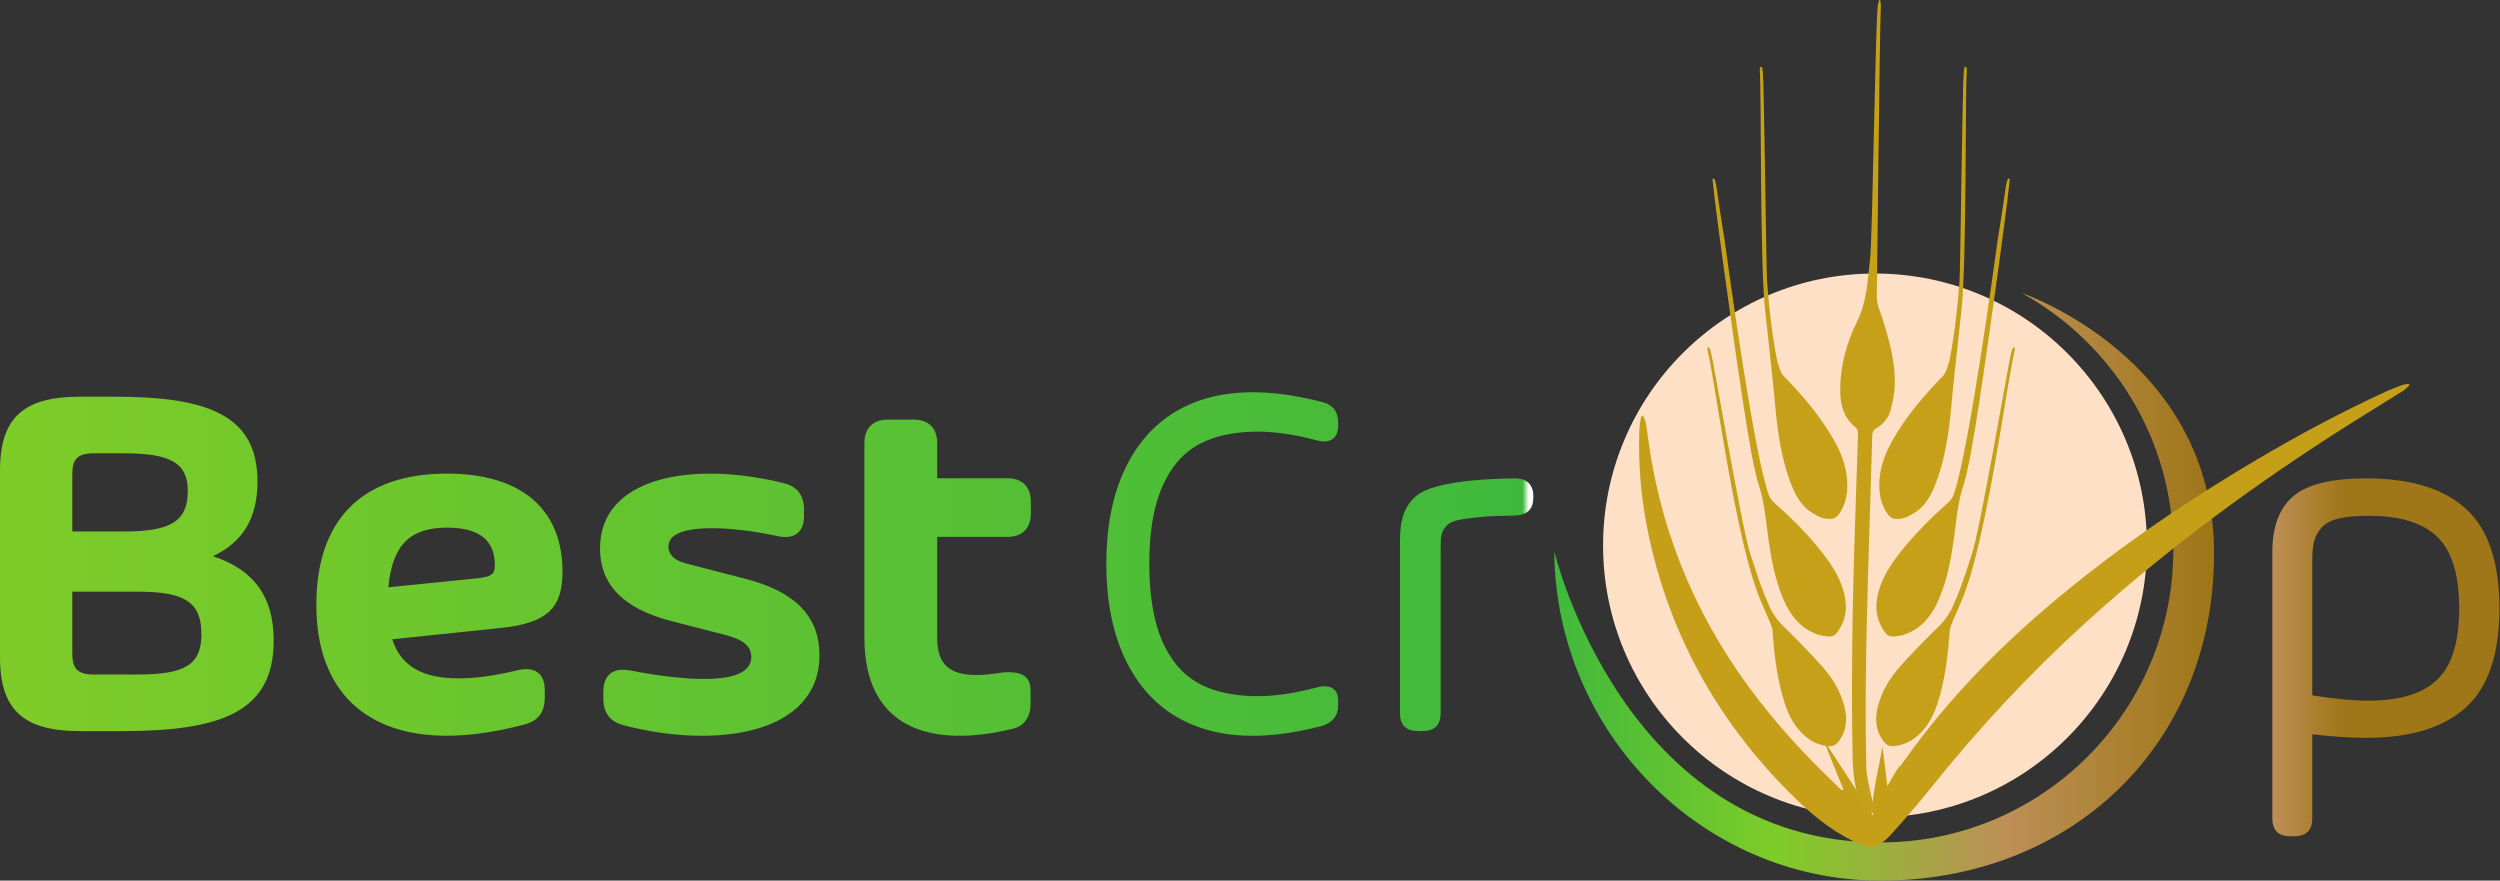 <?xml version="1.0" encoding="UTF-8" standalone="no"?>
<!-- Created with Inkscape (http://www.inkscape.org/) -->

<svg
   version="1.1"
   id="svg2"
   width="250.653"
   height="88.293"
   viewBox="0 0 250.653 88.293"
   sodipodi:docname="BESTE CROP_logo_RGB.eps"
   xmlns:inkscape="http://www.inkscape.org/namespaces/inkscape"
   xmlns:sodipodi="http://sodipodi.sourceforge.net/DTD/sodipodi-0.dtd"
   xmlns="http://www.w3.org/2000/svg"
   xmlns:svg="http://www.w3.org/2000/svg">
  <rect x="0" y="0" width="250.653" height="88.293" fill="#333333" stroke="none"/>
  <defs
     id="defs6">
    <clipPath
       clipPathUnits="userSpaceOnUse"
       id="clipPath20">
      <path
         d="M 1665.29,246.133 C 1665.29,100.715 1556.53,0 1414.41,0 c -135.03,0 -244.55,112.691 -245.34,247.531 0,0 52.14,-218.816 245.34,-218.816 121.66,0 220.28,98.621 220.28,220.273 0,83.153 -46.09,155.516 -114.1,193.012 0,0 144.7,-48.812 144.7,-195.867 z"
         id="path18" />
    </clipPath>
    <linearGradient
       x1="0"
       y1="0"
       x2="1"
       y2="0"
       gradientUnits="userSpaceOnUse"
       gradientTransform="matrix(496.218,0,0,-496.218,1169.07,220.999)"
       spreadMethod="pad"
       id="linearGradient32">
      <stop
         style="stop-opacity:1;stop-color:#3fb93c"
         offset="0"
         id="stop22" />
      <stop
         style="stop-opacity:1;stop-color:#7ecc28"
         offset="0.338"
         id="stop24" />
      <stop
         style="stop-opacity:1;stop-color:#bd8f56"
         offset="0.684"
         id="stop26" />
      <stop
         style="stop-opacity:1;stop-color:#9f7719"
         offset="0.985"
         id="stop28" />
      <stop
         style="stop-opacity:1;stop-color:#9f7719"
         offset="1"
         id="stop30" />
    </linearGradient>
    <clipPath
       clipPathUnits="userSpaceOnUse"
       id="clipPath58">
      <path
         d="m 1138.74,302.551 c 4.79,0.121 8.41,-0.985 10.86,-3.313 2.46,-2.328 3.69,-5.695 3.69,-10.101 v -0.946 c 0,-9.07 -4.91,-13.601 -14.74,-13.601 -10.58,-0.129 -19.14,-0.508 -25.69,-1.133 -6.55,-0.633 -11.9,-1.387 -16.06,-2.269 -4.15,-0.883 -7.15,-2.36 -8.97,-4.438 -1.83,-2.078 -2.99,-4.16 -3.49,-6.234 -0.51,-2.078 -0.76,-5.133 -0.76,-9.161 v -125.25 c 0,-9.07 -4.53,-13.601 -13.6,-13.601 h -3.4 c -9.07,0 -13.6,4.531 -13.6,13.601 v 128.649 c 0,7.426 0.66,13.57 1.98,18.418 1.32,4.848 3.68,9.223 7.09,13.129 3.4,3.902 8.4,6.926 15.01,9.066 6.62,2.141 14.8,3.809 24.56,5.008 9.76,1.191 22.14,1.922 37.12,2.176 z M 832.141,238.316 c 0,32.997 6.55,60.262 19.644,81.797 13.102,21.539 31.738,35.77 55.918,42.696 24.184,6.925 53.34,5.918 87.465,-3.02 7.562,-2.016 11.332,-7.121 11.332,-15.305 v -2.078 c 0,-4.789 -1.38,-8.187 -4.15,-10.199 -2.776,-2.016 -6.616,-2.394 -11.526,-1.137 -18.133,4.785 -34.16,6.993 -48.074,6.618 -13.922,-0.379 -25.852,-2.715 -35.801,-6.993 -9.949,-4.281 -18.07,-10.804 -24.367,-19.554 -6.301,-8.75 -10.898,-19.11 -13.793,-31.075 -2.898,-11.964 -4.344,-25.878 -4.344,-41.75 0,-15.867 1.446,-29.812 4.344,-41.839 2.895,-12.032 7.492,-22.418 13.793,-31.172 6.297,-8.754 14.418,-15.274 24.367,-19.551 9.949,-4.281 21.879,-6.613 35.801,-6.988 13.914,-0.379 29.941,1.824 48.074,6.609 4.91,1.258 8.75,1.008 11.526,-0.754 2.77,-1.766 4.15,-4.914 4.15,-9.445 v -3.215 c 0,-7.934 -4.15,-13.16 -12.465,-15.68 -33.879,-8.812 -62.808,-9.695 -86.805,-2.644 -23.988,7.054 -42.503,21.375 -55.539,42.98 -13.031,21.598 -19.55,48.828 -19.55,81.699 z m -74.602,20.227 H 704.91 v -75.844 c 0,-19.734 8.707,-28.054 29.992,-28.054 10.254,0 16.832,2.128 23.606,2.128 11.992,0 16.637,-4.644 16.637,-14.128 v -9.668 c 0,-9.868 -4.645,-17.028 -14.317,-18.965 -61.527,-14.707 -110.672,0.968 -110.672,68.687 v 146.27 c 0,11.418 6.387,17.801 17.805,17.801 h 19.152 c 11.414,0 17.797,-6.383 17.797,-17.801 v -26.313 h 52.629 c 11.414,0 17.801,-6.386 17.801,-17.801 v -8.511 c 0,-11.414 -6.387,-17.801 -17.801,-17.801 z M 453.816,136.844 v 5.418 c 0,12.383 7.352,18.187 19.922,15.863 45.086,-8.703 91.325,-11.414 91.325,10.063 0,8.32 -5.997,12.96 -18.961,16.445 l -40.629,10.445 c -37.922,9.68 -54.172,28.641 -54.172,54.758 0,54.367 70.23,65.977 138.14,49.144 10.45,-2.515 15.286,-9.484 15.286,-19.929 v -4.645 c 0,-12.57 -7.352,-17.992 -19.93,-15.285 -37.531,8.129 -82.035,10.063 -82.035,-7.738 0,-6.383 5.031,-10.836 13.738,-12.961 l 43.531,-11.227 c 37.922,-9.668 56.301,-28.242 56.301,-57.652 0,-59.785 -78.355,-70.816 -147.426,-52.625 -10.258,2.707 -15.09,9.477 -15.09,19.926 z m -81.609,100.418 c 0,18.379 -11.219,28.246 -35.984,28.246 -26.899,0 -41.211,-12.192 -44.114,-44.887 l 66.746,6.774 c 11.223,1.16 13.352,3.285 13.352,9.867 z m 4.645,-47.211 -81.84,-8.512 c 6.965,-21.672 24.57,-29.41 50.304,-29.41 12.579,0 27.668,2.129 44.305,6.191 12.574,2.899 20.121,-2.515 20.121,-15.09 v -5.808 c 0,-10.445 -4.832,-17.219 -15.09,-19.926 -20.894,-5.609 -40.629,-8.516 -58.816,-8.516 -58.625,0 -97.902,31.926 -97.902,98.485 0,62.879 33.281,98.672 98.289,98.672 54.558,0 86.871,-25.539 86.871,-73.91 0,-27.082 -11.414,-38.497 -46.242,-42.176 z m -225.356,-4.836 c 0,24.57 -12.769,32.113 -47.984,32.113 H 54.371 V 171.09 c 0,-9.871 2.32,-16.063 15.867,-16.063 h 33.274 c 35.601,0 47.984,7.356 47.984,30.188 z m -58.43,77.39 c 35.211,0 48.176,7.547 48.176,30.571 0,20.894 -12.765,28.246 -48.176,28.246 H 70.238 c -13.547,0 -15.867,-6.192 -15.867,-16.059 V 262.605 Z M 205.867,180.57 c 0,-53.402 -38.894,-68.105 -113.961,-68.105 H 60.172 C 18.383,112.465 0,127.754 0,167.996 v 140.465 c 0,40.242 18.383,55.531 59.98,55.531 h 26.508 c 70.621,0 107.188,-14.32 107.188,-63.851 0,-27.668 -11.223,-45.664 -33.473,-56.11 30.184,-10.058 45.664,-29.797 45.664,-63.461 z"
         id="path56" />
    </clipPath>
    <linearGradient
       x1="0"
       y1="0"
       x2="1"
       y2="0"
       gradientUnits="userSpaceOnUse"
       gradientTransform="matrix(1153.29,0,0,-1153.29,0,238.14)"
       spreadMethod="pad"
       id="linearGradient66">
      <stop
         style="stop-opacity:1;stop-color:#7ecc28"
         offset="0"
         id="stop60" />
      <stop
         style="stop-opacity:1;stop-color:#3fb93c"
         offset="0.996"
         id="stop62" />
      <stop
         style="stop-opacity:1;stop-color:#ffffff"
         offset="1"
         id="stop64" />
    </linearGradient>
    <clipPath
       clipPathUnits="userSpaceOnUse"
       id="clipPath76">
      <path
         d="m 1781.68,135.375 c 23.42,0 40.61,5.285 51.57,15.867 10.96,10.578 16.43,28.43 16.43,53.555 0,25.125 -5.44,43.008 -16.34,53.648 -10.89,10.641 -28.11,15.961 -51.66,15.961 -9.32,0 -16.88,-0.691 -22.67,-2.074 -5.8,-1.387 -10.11,-3.684 -12.94,-6.894 -2.84,-3.211 -4.7,-6.645 -5.57,-10.297 -0.89,-3.657 -1.33,-8.375 -1.33,-14.168 V 139.34 c 16.25,-2.645 30.42,-3.965 42.51,-3.965 z m -1.89,167.184 c 33.12,0 58.09,-7.625 74.9,-22.86 16.81,-15.238 25.22,-40.176 25.22,-74.804 0,-34.512 -8.41,-59.387 -25.22,-74.625 -16.81,-15.235 -41.78,-22.856 -74.9,-22.856 -11.84,0 -25.38,0.883 -40.62,2.645 V 46.965 c 0,-9.07 -4.53,-13.605 -13.6,-13.605 h -2.83 c -9.07,0 -13.6,4.535 -13.6,13.605 V 247.02 c 0,19.14 5.25,33.183 15.77,42.125 10.51,8.941 28.81,13.414 54.88,13.414 z"
         id="path74" />
    </clipPath>
    <linearGradient
       x1="0"
       y1="0"
       x2="1"
       y2="0"
       gradientUnits="userSpaceOnUse"
       gradientTransform="matrix(170.775,0,0,-170.775,1709.14,167.959)"
       spreadMethod="pad"
       id="linearGradient84">
      <stop
         style="stop-opacity:1;stop-color:#bd8f56"
         offset="0"
         id="stop78" />
      <stop
         style="stop-opacity:1;stop-color:#9f7719"
         offset="0.301"
         id="stop80" />
      <stop
         style="stop-opacity:1;stop-color:#9f7719"
         offset="1"
         id="stop82" />
    </linearGradient>
  </defs>
  <sodipodi:namedview
     id="namedview4"
     pagecolor="#ffffff"
     bordercolor="#000000"
     borderopacity="0.25"
     inkscape:showpageshadow="2"
     inkscape:pageopacity="0.0"
     inkscape:pagecheckerboard="0"
     inkscape:deskcolor="#d1d1d1" />
  <g
     id="g8"
     inkscape:groupmode="layer"
     inkscape:label="ink_ext_XXXXXX"
     transform="matrix(1.333,0,0,-1.333,0,88.293)">
    <g
       id="g10"
       transform="scale(0.1)">
      <path
         d="m 1614.82,252.098 c 0,-112.961 -91.58,-204.536 -204.54,-204.536 -112.96,0 -204.53,91.575 -204.53,204.536 0,112.961 91.57,204.535 204.53,204.535 112.96,0 204.54,-91.574 204.54,-204.535"
         style="fill:#fde0c5;fill-opacity:1;fill-rule:nonzero;stroke:none"
         id="path12" />
      <g
         id="g14">
        <g
           id="g16"
           clip-path="url(#clipPath20)">
          <path
             d="M 1665.29,246.133 C 1665.29,100.715 1556.53,0 1414.41,0 c -135.03,0 -244.55,112.691 -245.34,247.531 0,0 52.14,-218.816 245.34,-218.816 121.66,0 220.28,98.621 220.28,220.273 0,83.153 -46.09,155.516 -114.1,193.012 0,0 144.7,-48.812 144.7,-195.867"
             style="fill:url(#linearGradient32);fill-opacity:1;fill-rule:nonzero;stroke:none"
             id="path34" />
        </g>
      </g>
      <path
         d="m 1371.33,106.199 c 2.04,-5.355 13.03,-32.355 15.25,-37.644 -0.34,-0.191 -0.67,-0.379 -1.01,-0.566 -0.63,0.469 -1.32,0.879 -1.88,1.418 -20.4,19.73 -33.97,33.446 -52.07,55.364 -46.05,55.777 -76.61,118.828 -89.28,190.253 -1.7,9.532 -2.78,19.168 -4.31,28.731 -0.3,1.934 -1.32,3.758 -2.01,5.633 -0.56,-0.09 -1.12,-0.184 -1.68,-0.274 -0.45,-3.351 -1.17,-6.695 -1.3,-10.058 -1,-26.688 1.43,-53.106 6.98,-79.196 16.06,-75.496 52.22,-140.054 106.71,-194.453 14.13,-14.109 29.27,-27.098 47.48,-35.875 12.39,-5.965 18.83,-5.078 28.09,5.129 10.67,11.77 21.06,23.844 30.99,36.25 35.34,44.164 73.81,85.36 115.69,123.375 61.44,55.789 128.08,104.676 198.17,148.965 13.45,8.5 27.03,16.793 40.5,25.266 1.71,1.074 3.1,2.652 4.64,3.992 -0.24,0.383 -0.47,0.765 -0.71,1.144 -1.7,-0.316 -3.48,-0.402 -5.08,-0.996 -4.28,-1.586 -8.56,-3.215 -12.69,-5.133 -33.07,-15.296 -65.16,-32.406 -96.51,-50.972 -44.58,-26.403 -87.73,-54.91 -128.46,-86.977 -48.23,-37.972 -92.61,-79.824 -129.28,-129.363 -3.5,-4.727 -6.92,-9.508 -10.39,-14.266 -0.37,2.16 -10.05,-16.453 -9.62,-14.617 l -3.73,29.86 c -0.06,-5.067 -10.22,-44.352 -6.68,-52.169 -1.52,1.152 -2.21,2.434 -2.81,3.758 l -35,53.422"
         style="fill:#c59f18;fill-opacity:1;fill-rule:nonzero;stroke:none"
         id="path36" />
      <path
         d="m 1403.79,82.953 c -0.98,38.899 -0.53,74.559 0.38,113.469 1.09,46.148 2.73,92.281 4.04,138.422 0.07,2.461 0.77,3.996 2.93,5.293 5.27,3.156 9.29,7.781 10.86,13.687 1.7,6.41 3.04,13.117 3.17,19.727 0.33,16.437 -4,32.152 -8.79,47.73 -1.81,5.918 -4.87,11.957 -4.75,17.879 0.51,25.871 1.99,193.449 3.07,219.309 0.05,1.219 -0.3,2.457 -0.47,3.687 -0.33,-0.011 -0.67,-0.023 -1,-0.035 -0.29,-1.375 -0.68,-2.734 -0.84,-4.125 -1.95,-15.992 -3.94,-173.707 -5.77,-189.711 -1.86,-16.262 -2.23,-32.539 -9.87,-47.898 -7.74,-15.586 -12.42,-32.59 -12.65,-50.371 -0.14,-11.371 2.35,-21.848 11.93,-29.403 1.04,-0.816 1.52,-2.98 1.48,-4.492 -1.3,-43.945 -3.17,-87.875 -3.95,-131.828 -0.69,-38.699 -0.89,-77.441 -0.01,-116.141 1.67,-29.832 10.07,-36.57 12.02,-37.008 8.3,-1.863 1.18,8.926 -1.78,31.809"
         style="fill:#c5a018;fill-opacity:1;fill-rule:nonzero;stroke:none"
         id="path38" />
      <path
         d="m 1511.6,527.117 c -0.55,-4.867 -1.15,-9.726 -1.64,-14.601 -6.48,-52.348 -22.76,-166.399 -26.4,-183.766 -0.57,-5.027 -4.97,-26.945 -6.87,-31.547 -4.37,-13.82 -5.15,-25.883 -6.94,-38.973 -2.15,-15.718 -5.01,-31.246 -11.12,-45.867 -4.58,-10.965 -11.08,-20.218 -21.79,-25.457 -2.3,-1.125 -4.78,-2.109 -7.28,-2.543 -8.73,-1.508 -10.16,-1.375 -14.87,7.567 -4.51,8.543 -4.05,17.668 -1.36,26.672 3.23,10.828 9.35,19.914 16.11,28.535 10.76,13.707 23.05,25.816 35.96,37.273 1.59,1.406 2.99,3.332 3.8,5.324 11.21,30.121 30.19,169.512 33.51,193.18 1.33,7.731 5.01,31.953 6.11,40.059 0.37,1.664 0.54,2.422 1.01,3.945 0.41,1.617 1.88,1.562 1.77,0.199"
         style="fill:#c5a018;fill-opacity:1;fill-rule:nonzero;stroke:none"
         id="path40" />
      <path
         d="m 1479.02,611.984 c 0.12,-0.847 0.38,-1.718 0.32,-2.535 -1.38,-19.531 0.07,-147.062 -4.22,-182.101 -1.21,-11.594 -6.07,-54.907 -6.61,-61.457 -1.67,-20.125 -3.81,-40.09 -9.68,-58.813 -3.83,-12.199 -8.58,-23.883 -18.31,-30.047 -4.5,-2.851 -8.87,-5.609 -15.1,-4.836 -1.62,-0.312 -4.22,1.493 -5.49,3.282 -5.7,7.98 -7.14,17.39 -6.15,27.332 1.03,10.339 4.62,19.257 9.21,27.496 10.73,19.246 24.48,34.847 38.82,49.742 2.03,2.109 3.42,7.648 4.43,10.711 4.01,21.113 6.03,38.898 7.57,59.347 0.73,9.68 2.21,148.356 3.22,157.981 0.16,1.461 0.26,2.496 0.61,3.91 0.32,-0.117 1.06,0.106 1.38,-0.012"
         style="fill:#c5a018;fill-opacity:1;fill-rule:nonzero;stroke:none"
         id="path42" />
      <path
         d="m 1515.47,400.68 c -0.07,-0.856 0.01,-1.754 -0.22,-2.563 -4.42,-15.461 -19.01,-128.219 -36.01,-177.34 -3.01,-9.207 -6.56,-16.304 -10.34,-25.257 -0.65,-1.528 -2.2,-5.786 -2.34,-6.411 -1.13,-16.828 -2.99,-33.539 -7.47,-49.828 -2.44,-8.859 -5.62,-17.418 -11.42,-24.672 -5.9,-7.371 -13.2,-12.332 -22.78,-13.484 -3.53,-0.426 -5.99,0.742 -8.1,3.539 -6.29,8.336 -6.73,17.563 -4.12,27.16 3,11.043 8.85,20.668 16.27,29.043 9.24,10.414 19.06,20.309 28.99,30.055 3.95,3.883 6.24,6.676 9.79,12.902 7.42,16.688 7.97,19.317 15.33,41.367 6.49,19.477 27.74,145.227 29.79,152.493 0.24,0.882 0.45,1.484 1.02,2.582 0.1,0.308 0.77,1.492 1.61,0.414"
         style="fill:#c5a018;fill-opacity:1;fill-rule:nonzero;stroke:none"
         id="path44" />
      <path
         d="m 1288.09,527.117 c 0.55,-4.867 1.15,-9.726 1.64,-14.601 6.48,-52.348 22.76,-166.399 26.4,-183.766 0.57,-5.027 4.97,-26.945 6.87,-31.547 4.37,-13.82 5.15,-25.883 6.94,-38.973 2.15,-15.718 5.01,-31.246 11.12,-45.867 4.58,-10.965 11.08,-20.218 21.79,-25.457 2.3,-1.125 4.77,-2.109 7.27,-2.543 8.74,-1.508 10.17,-1.375 14.88,7.567 4.5,8.543 4.05,17.668 1.36,26.672 -3.24,10.828 -9.35,19.914 -16.12,28.535 -10.75,13.707 -23.04,25.816 -35.96,37.273 -1.58,1.406 -2.99,3.332 -3.79,5.324 -11.21,30.121 -30.19,169.512 -33.51,193.18 -1.33,7.731 -5.02,31.953 -6.11,40.059 -0.37,1.664 -0.54,2.422 -1.01,3.945 -0.41,1.617 -1.89,1.562 -1.77,0.199"
         style="fill:#c5a018;fill-opacity:1;fill-rule:nonzero;stroke:none"
         id="path46" />
      <path
         d="m 1323.92,611.984 c -0.11,-0.847 -0.38,-1.718 -0.32,-2.535 1.38,-19.531 -0.07,-147.062 4.22,-182.101 1.22,-11.594 6.07,-54.907 6.62,-61.457 1.66,-20.125 3.81,-40.09 9.68,-58.813 3.82,-12.199 8.58,-23.883 18.31,-30.047 4.5,-2.851 8.87,-5.609 15.09,-4.836 1.63,-0.312 4.22,1.493 5.5,3.282 5.69,7.98 7.13,17.39 6.14,27.332 -1.02,10.339 -4.61,19.257 -9.2,27.496 -10.73,19.246 -24.48,34.847 -38.83,49.742 -2.03,2.109 -3.42,7.648 -4.42,10.711 -4.01,21.113 -6.04,38.898 -7.58,59.347 -0.73,9.68 -2.2,148.356 -3.22,157.981 -0.16,1.461 -0.25,2.496 -0.6,3.91 -0.33,-0.117 -1.07,0.106 -1.39,-0.012"
         style="fill:#c5a018;fill-opacity:1;fill-rule:nonzero;stroke:none"
         id="path48" />
      <path
         d="m 1284.22,400.68 c 0.06,-0.856 -0.01,-1.754 0.22,-2.563 4.41,-15.461 19,-128.219 36.01,-177.34 3.01,-9.207 6.56,-16.304 10.34,-25.257 0.64,-1.528 2.2,-5.786 2.34,-6.411 1.13,-16.828 2.99,-33.539 7.47,-49.828 2.44,-8.859 5.62,-17.418 11.42,-24.672 5.9,-7.371 13.2,-12.332 22.78,-13.484 3.53,-0.426 5.99,0.742 8.1,3.539 6.29,8.336 6.72,17.563 4.12,27.16 -3,11.043 -8.85,20.668 -16.28,29.043 -9.23,10.414 -19.05,20.309 -28.98,30.055 -3.95,3.883 -6.24,6.676 -9.8,12.902 -7.42,16.688 -7.97,19.317 -15.32,41.367 -6.5,19.477 -27.75,145.227 -29.79,152.493 -0.25,0.882 -0.45,1.484 -1.02,2.582 -0.1,0.308 -0.77,1.492 -1.61,0.414"
         style="fill:#c5a018;fill-opacity:1;fill-rule:nonzero;stroke:none"
         id="path50" />
      <g
         id="g52">
        <g
           id="g54"
           clip-path="url(#clipPath58)">
          <path
             d="m 1138.74,302.551 c 4.79,0.121 8.41,-0.985 10.86,-3.313 2.46,-2.328 3.69,-5.695 3.69,-10.101 v -0.946 c 0,-9.07 -4.91,-13.601 -14.74,-13.601 -10.58,-0.129 -19.14,-0.508 -25.69,-1.133 -6.55,-0.633 -11.9,-1.387 -16.06,-2.269 -4.15,-0.883 -7.15,-2.36 -8.97,-4.438 -1.83,-2.078 -2.99,-4.16 -3.49,-6.234 -0.51,-2.078 -0.76,-5.133 -0.76,-9.161 v -125.25 c 0,-9.07 -4.53,-13.601 -13.6,-13.601 h -3.4 c -9.07,0 -13.6,4.531 -13.6,13.601 v 128.649 c 0,7.426 0.66,13.57 1.98,18.418 1.32,4.848 3.68,9.223 7.09,13.129 3.4,3.902 8.4,6.926 15.01,9.066 6.62,2.141 14.8,3.809 24.56,5.008 9.76,1.191 22.14,1.922 37.12,2.176 z M 832.141,238.316 c 0,32.997 6.55,60.262 19.644,81.797 13.102,21.539 31.738,35.77 55.918,42.696 24.184,6.925 53.34,5.918 87.465,-3.02 7.562,-2.016 11.332,-7.121 11.332,-15.305 v -2.078 c 0,-4.789 -1.38,-8.187 -4.15,-10.199 -2.776,-2.016 -6.616,-2.394 -11.526,-1.137 -18.133,4.785 -34.16,6.993 -48.074,6.618 -13.922,-0.379 -25.852,-2.715 -35.801,-6.993 -9.949,-4.281 -18.07,-10.804 -24.367,-19.554 -6.301,-8.75 -10.898,-19.11 -13.793,-31.075 -2.898,-11.964 -4.344,-25.878 -4.344,-41.75 0,-15.867 1.446,-29.812 4.344,-41.839 2.895,-12.032 7.492,-22.418 13.793,-31.172 6.297,-8.754 14.418,-15.274 24.367,-19.551 9.949,-4.281 21.879,-6.613 35.801,-6.988 13.914,-0.379 29.941,1.824 48.074,6.609 4.91,1.258 8.75,1.008 11.526,-0.754 2.77,-1.766 4.15,-4.914 4.15,-9.445 v -3.215 c 0,-7.934 -4.15,-13.16 -12.465,-15.68 -33.879,-8.812 -62.808,-9.695 -86.805,-2.644 -23.988,7.054 -42.503,21.375 -55.539,42.98 -13.031,21.598 -19.55,48.828 -19.55,81.699 z m -74.602,20.227 H 704.91 v -75.844 c 0,-19.734 8.707,-28.054 29.992,-28.054 10.254,0 16.832,2.128 23.606,2.128 11.992,0 16.637,-4.644 16.637,-14.128 v -9.668 c 0,-9.868 -4.645,-17.028 -14.317,-18.965 -61.527,-14.707 -110.672,0.968 -110.672,68.687 v 146.27 c 0,11.418 6.387,17.801 17.805,17.801 h 19.152 c 11.414,0 17.797,-6.383 17.797,-17.801 v -26.313 h 52.629 c 11.414,0 17.801,-6.386 17.801,-17.801 v -8.511 c 0,-11.414 -6.387,-17.801 -17.801,-17.801 z M 453.816,136.844 v 5.418 c 0,12.383 7.352,18.187 19.922,15.863 45.086,-8.703 91.325,-11.414 91.325,10.063 0,8.32 -5.997,12.96 -18.961,16.445 l -40.629,10.445 c -37.922,9.68 -54.172,28.641 -54.172,54.758 0,54.367 70.23,65.977 138.14,49.144 10.45,-2.515 15.286,-9.484 15.286,-19.929 v -4.645 c 0,-12.57 -7.352,-17.992 -19.93,-15.285 -37.531,8.129 -82.035,10.063 -82.035,-7.738 0,-6.383 5.031,-10.836 13.738,-12.961 l 43.531,-11.227 c 37.922,-9.668 56.301,-28.242 56.301,-57.652 0,-59.785 -78.355,-70.816 -147.426,-52.625 -10.258,2.707 -15.09,9.477 -15.09,19.926 z m -81.609,100.418 c 0,18.379 -11.219,28.246 -35.984,28.246 -26.899,0 -41.211,-12.192 -44.114,-44.887 l 66.746,6.774 c 11.223,1.16 13.352,3.285 13.352,9.867 z m 4.645,-47.211 -81.84,-8.512 c 6.965,-21.672 24.57,-29.41 50.304,-29.41 12.579,0 27.668,2.129 44.305,6.191 12.574,2.899 20.121,-2.515 20.121,-15.09 v -5.808 c 0,-10.445 -4.832,-17.219 -15.09,-19.926 -20.894,-5.609 -40.629,-8.516 -58.816,-8.516 -58.625,0 -97.902,31.926 -97.902,98.485 0,62.879 33.281,98.672 98.289,98.672 54.558,0 86.871,-25.539 86.871,-73.91 0,-27.082 -11.414,-38.497 -46.242,-42.176 z m -225.356,-4.836 c 0,24.57 -12.769,32.113 -47.984,32.113 H 54.371 V 171.09 c 0,-9.871 2.32,-16.063 15.867,-16.063 h 33.274 c 35.601,0 47.984,7.356 47.984,30.188 z m -58.43,77.39 c 35.211,0 48.176,7.547 48.176,30.571 0,20.894 -12.765,28.246 -48.176,28.246 H 70.238 c -13.547,0 -15.867,-6.192 -15.867,-16.059 V 262.605 Z M 205.867,180.57 c 0,-53.402 -38.894,-68.105 -113.961,-68.105 H 60.172 C 18.383,112.465 0,127.754 0,167.996 v 140.465 c 0,40.242 18.383,55.531 59.98,55.531 h 26.508 c 70.621,0 107.188,-14.32 107.188,-63.851 0,-27.668 -11.223,-45.664 -33.473,-56.11 30.184,-10.058 45.664,-29.797 45.664,-63.461"
             style="fill:url(#linearGradient66);fill-opacity:1;fill-rule:nonzero;stroke:none"
             id="path68" />
        </g>
      </g>
      <g
         id="g70">
        <g
           id="g72"
           clip-path="url(#clipPath76)">
          <path
             d="m 1781.68,135.375 c 23.42,0 40.61,5.285 51.57,15.867 10.96,10.578 16.43,28.43 16.43,53.555 0,25.125 -5.44,43.008 -16.34,53.648 -10.89,10.641 -28.11,15.961 -51.66,15.961 -9.32,0 -16.88,-0.691 -22.67,-2.074 -5.8,-1.387 -10.11,-3.684 -12.94,-6.894 -2.84,-3.211 -4.7,-6.645 -5.57,-10.297 -0.89,-3.657 -1.33,-8.375 -1.33,-14.168 V 139.34 c 16.25,-2.645 30.42,-3.965 42.51,-3.965 z m -1.89,167.184 c 33.12,0 58.09,-7.625 74.9,-22.86 16.81,-15.238 25.22,-40.176 25.22,-74.804 0,-34.512 -8.41,-59.387 -25.22,-74.625 -16.81,-15.235 -41.78,-22.856 -74.9,-22.856 -11.84,0 -25.38,0.883 -40.62,2.645 V 46.965 c 0,-9.07 -4.53,-13.605 -13.6,-13.605 h -2.83 c -9.07,0 -13.6,4.535 -13.6,13.605 V 247.02 c 0,19.14 5.25,33.183 15.77,42.125 10.51,8.941 28.81,13.414 54.88,13.414"
             style="fill:url(#linearGradient84);fill-opacity:1;fill-rule:nonzero;stroke:none"
             id="path86" />
        </g>
      </g>
    </g>
  </g>
</svg>
